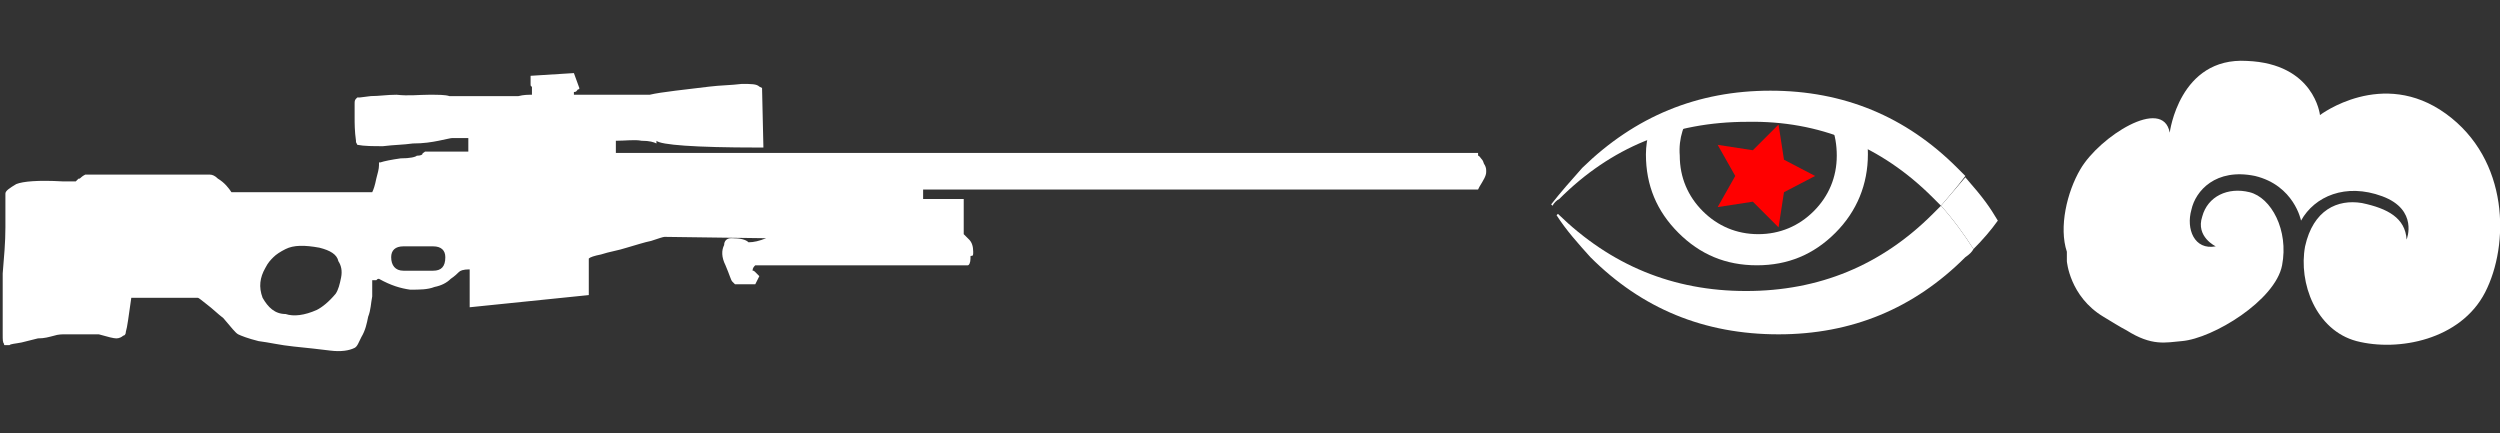 <?xml version="1.0" encoding="utf-8"?>
<!-- Generator: Adobe Illustrator 21.0.2, SVG Export Plug-In . SVG Version: 6.00 Build 0)  -->
<svg version="1.1" xmlns="http://www.w3.org/2000/svg" xmlns:xlink="http://www.w3.org/1999/xlink" x="0px" y="0px" width="184.7px"
	 height="32px" viewBox="0 0 184.7 32" enable-background="new 0 0 184.7 32" xml:space="preserve">
<rect x="0" y="0" width="184.7" height="32" fill="#333333" stroke="none"/>
<g id="Слой_4">
</g>
<g id="Слой_1">
	<g id="Слой_1_1_">
		<g id="Selected_Items">
			<g>
				<g id="Selected_Items_3_">
					<path fill="#FFFFFF" d="M109.5,11.8c0.1,0.1,0.1,0.3,0.2,0.4c0.1,0.2,0.1,0.3,0.1,0.5c0,0.3-0.2,0.6-0.5,1.1l-0.1,0.2h-41v0.7
						h3v2.6l0.4,0.4c0.2,0.2,0.3,0.5,0.3,0.9c0,0.2,0,0.3-0.1,0.3s-0.1,0-0.1,0.1v0.1c0,0.3-0.1,0.5-0.2,0.5s-0.2,0-0.3,0
						c-0.2,0-0.8,0-1.8,0s-2.5,0-4.6,0s-5.1,0-9,0c-0.1,0.1-0.2,0.2-0.2,0.4c0.1,0,0.1,0,0.2,0.1l0.3,0.3L55.8,21h-1.5l-0.2-0.2
						c-0.1-0.1-0.2-0.5-0.5-1.2c-0.3-0.6-0.3-1.1-0.1-1.5c0-0.3,0.2-0.5,0.5-0.5h0.1c0.6,0,1,0.1,1.2,0.3c0.4,0,0.8-0.1,1.3-0.3
						l-7.5-0.1c-0.1,0-0.4,0.1-1,0.3c-0.5,0.1-1.1,0.3-1.8,0.5c-0.6,0.2-1.3,0.3-1.9,0.5c-0.5,0.1-0.8,0.2-0.9,0.3v2.7l-8.8,0.9
						v-2.8c-0.5,0-0.7,0.1-0.8,0.2s-0.3,0.3-0.6,0.5c-0.3,0.3-0.7,0.5-1.2,0.6c-0.5,0.2-1.1,0.2-1.8,0.2c-0.7-0.1-1.4-0.3-2.3-0.8
						c-0.1,0-0.1,0-0.2,0.1c-0.1,0-0.2,0-0.3,0c0,0.3,0,0.7,0,1.2c-0.1,0.5-0.1,1-0.3,1.5c-0.1,0.5-0.2,1-0.5,1.5
						c-0.2,0.4-0.3,0.7-0.5,0.8c-0.4,0.2-1,0.3-1.8,0.2c-0.8-0.1-1.7-0.2-2.7-0.3c-1-0.1-1.8-0.3-2.6-0.4c-0.8-0.2-1.3-0.4-1.5-0.5
						s-0.5-0.5-1.1-1.2c-0.4-0.3-0.8-0.7-1.2-1S14.7,22,14.6,22H9.7c-0.2,1.4-0.3,2.2-0.4,2.5c0,0.2-0.1,0.3-0.2,0.3
						C9,24.9,8.8,25,8.6,25S8,24.9,7.3,24.7c-0.5,0-1,0-1.5,0s-0.9,0-1,0c-0.2,0-0.5,0-0.8,0.1C3.6,24.9,3.3,25,2.8,25
						c-0.4,0.1-0.8,0.2-1.2,0.3c-0.5,0.1-0.8,0.1-0.9,0.2H0.4c-0.1,0-0.1,0-0.1-0.1c-0.1-0.1-0.1-0.3-0.1-0.7c0-0.3,0-0.8,0-1.5
						s0-1.7,0-3c0.1-1.2,0.2-2.3,0.2-3.4c0-1.2,0-2,0-2.5c0-0.2,0.3-0.4,0.8-0.7c0.5-0.2,1.6-0.3,3.4-0.2h1l0.1-0.1l0.1-0.1
						c0.1,0,0.1,0,0.2-0.1c0,0,0.1-0.1,0.3-0.2h9.2c0.2,0,0.4,0.1,0.6,0.3c0.5,0.3,0.8,0.7,1,1h10.4c0.1-0.2,0.2-0.5,0.3-1
						c0.1-0.4,0.2-0.7,0.2-1V12h0.1c0.3-0.1,0.8-0.2,1.5-0.3c0.7,0,1.1-0.1,1.2-0.2c0.1,0,0.3,0,0.4-0.1c0-0.1,0.1-0.1,0.2-0.2h3.2
						v-1h-1.2c-0.1,0-0.5,0.1-1,0.2c-0.5,0.1-1.1,0.2-1.9,0.2c-0.7,0.1-1.4,0.1-2.2,0.2c-0.7,0-1.4,0-1.9-0.1l-0.1-0.2v-0.1
						c-0.1-0.7-0.1-1.3-0.1-1.7s0-0.8,0-1s0-0.3,0.1-0.4l0.1-0.1h0.2l0.8-0.1C28,7.1,28.6,7,29.3,7c0.9,0.1,1.6,0,2.4,0
						c0.7,0,1.2,0,1.5,0.1c0.5,0,1,0,1.5,0c0.6,0,1.2,0,1.9,0c0.6,0,1.1,0,1.7,0C38.7,7,39,7,39.3,7V6.4c-0.1,0-0.1-0.1-0.1-0.2V5.6
						l3.2-0.2l0,0l0.4,1.1c0,0.1,0,0.1-0.1,0.1c-0.1,0.1-0.1,0.2-0.3,0.2V7H48c0.4-0.1,1.1-0.2,1.9-0.3c0.8-0.1,1.7-0.2,2.5-0.3
						c0.8-0.1,1.6-0.1,2.4-0.2c0.7,0,1.1,0,1.3,0.2l0.2,0.1l0.1,4.4H56c-4.7,0-7.2-0.2-7.5-0.5v0.2c-0.2-0.1-0.5-0.2-1.1-0.2
						c-0.5-0.1-1.2,0-1.9,0v0.9h63.7v0.2C109.3,11.5,109.4,11.7,109.5,11.8z M32,18.2h-2.2c-0.6,0-0.9,0.3-0.9,0.8
						c0,0.6,0.3,1,0.9,1H32c0.6,0,0.9-0.3,0.9-1C32.9,18.5,32.6,18.2,32,18.2z M19.4,22c0.4,0.7,0.9,1.2,1.7,1.2
						c0.6,0.2,1.4,0.1,2.3-0.3c0.4-0.2,0.9-0.6,1.4-1.2c0.2-0.3,0.3-0.7,0.4-1.2s0-0.9-0.2-1.2c-0.1-0.5-0.6-0.8-1.4-1
						c-1.1-0.2-1.9-0.2-2.5,0.1c-0.4,0.2-0.7,0.4-0.9,0.6c-0.2,0.2-0.4,0.4-0.6,0.8C19.2,20.5,19.1,21.2,19.4,22z"/>
				</g>
			</g>
		</g>
		<g id="guides">
		</g>
	</g>
	<g id="Flash_2_">
		<path fill="#FFFFFF" d="M138,11.4c0,2.2-0.8,4.2-2.4,5.8c-1.6,1.6-3.5,2.4-5.8,2.4s-4.2-0.8-5.8-2.4c-1.6-1.6-2.4-3.5-2.4-5.8
			c0-0.6,0.1-1.1,0.2-1.7c0.2-0.1,0.4-0.1,0.6-0.3c0.8-0.4,1.5-0.8,2.3-1.1c0.1,0,0.3-0.1,0.4-0.2c-0.7,1-1.1,2.1-1,3.4
			c0,1.6,0.6,3,1.7,4.1c1.1,1.1,2.5,1.7,4.1,1.7c1.6,0,3-0.6,4.1-1.7c1.1-1.1,1.7-2.5,1.7-4.1c0-1.6-0.5-2.9-1.6-4.1
			c0.7,0.2,1.4,0.4,2.1,0.8c0,0,0,0,0,0c0.4,0.2,0.8,0.4,1.2,0.5C137.9,9.6,138,10.5,138,11.4z"/>
		<path fill="#FFFFFF" d="M145.8,18.4c-0.7-1.1-1.5-2.2-2.4-3.2c-0.2,0.2-0.4,0.4-0.6,0.6c-3.8,3.8-8.4,5.7-13.8,5.7
			c-5.4,0-10-1.9-13.9-5.7l-0.1,0.1c0.7,1.1,1.6,2.1,2.5,3.1c3.8,3.8,8.4,5.7,13.9,5.7c5.4,0,10-1.9,13.8-5.7
			C145.5,18.8,145.7,18.6,145.8,18.4L145.8,18.4z"/>
		<path fill="#FFFFFF" d="M143.4,15.2c0.9,1,1.7,2.1,2.4,3.2c0.7-0.7,1.3-1.4,1.8-2.1c-0.6-1-1-1.6-2.4-3.2
			C144.6,13.8,144,14.5,143.4,15.2L143.4,15.2z"/>
		<polygon fill="#FF0000" points="134.1,13 131.8,14.2 131.4,16.8 129.5,14.9 126.9,15.3 128.2,13 126.9,10.7 129.5,11.1 131.4,9.2 
			131.8,11.8 		"/>
		<path fill="#FFFFFF" d="M142.8,14.6c0.2,0.2,0.4,0.4,0.6,0.6c0.6-0.7,1.2-1.4,1.8-2.2c-0.2-0.2-0.4-0.4-0.6-0.6
			c-3.8-3.8-8.4-5.7-13.8-5.7c-5.4,0-10,1.9-13.9,5.7c-0.8,0.9-1.6,1.8-2.3,2.7l0.1,0.1c0.1-0.2,0.3-0.4,0.5-0.5
			c3.8-3.8,8.4-5.7,13.9-5.7C134.4,8.9,139,10.8,142.8,14.6L142.8,14.6z"/>
	</g>
	<g id="Smoke_2_">
		<path fill="#FFFFFF" d="M152.7,19.3c0,0,0.2,2.6,2.7,4.1c0.5,0.3,1.3,0.8,1.7,1c1.9,1.2,2.9,0.9,4.1,0.8c2.3-0.2,6.9-3,7.4-5.6
			c0.5-2.6-0.8-5-2.4-5.4c-1.6-0.4-3.1,0.3-3.5,1.8c-0.5,1.5,1,2.2,1,2.2c-1.6,0.3-2.2-1.3-1.8-2.7c0.3-1.4,1.8-3.1,4.7-2.5
			c2.9,0.7,3.4,3.3,3.4,3.3c1-1.8,3.3-2.8,6-1.8s1.8,3.2,1.8,3.2c-0.1-1.6-1.4-2.3-3.3-2.7c-1.8-0.3-3.6,0.5-4.2,3.2
			c-0.5,2.7,0.8,6.2,3.8,7c3.1,0.8,7.7-0.1,9.5-3.6c1.8-3.5,1.8-9.8-2.9-13.2s-9.3,0.1-9.3,0.1s-0.4-3.8-5.4-4
			c-5-0.3-5.7,5.3-5.7,5.3c-0.5-2.7-5.2,0.3-6.6,2.7c-1,1.7-1.6,4.3-1,6.1C152.7,18.8,152.7,19.2,152.7,19.3z"/>
	</g>
</g>
</svg>
